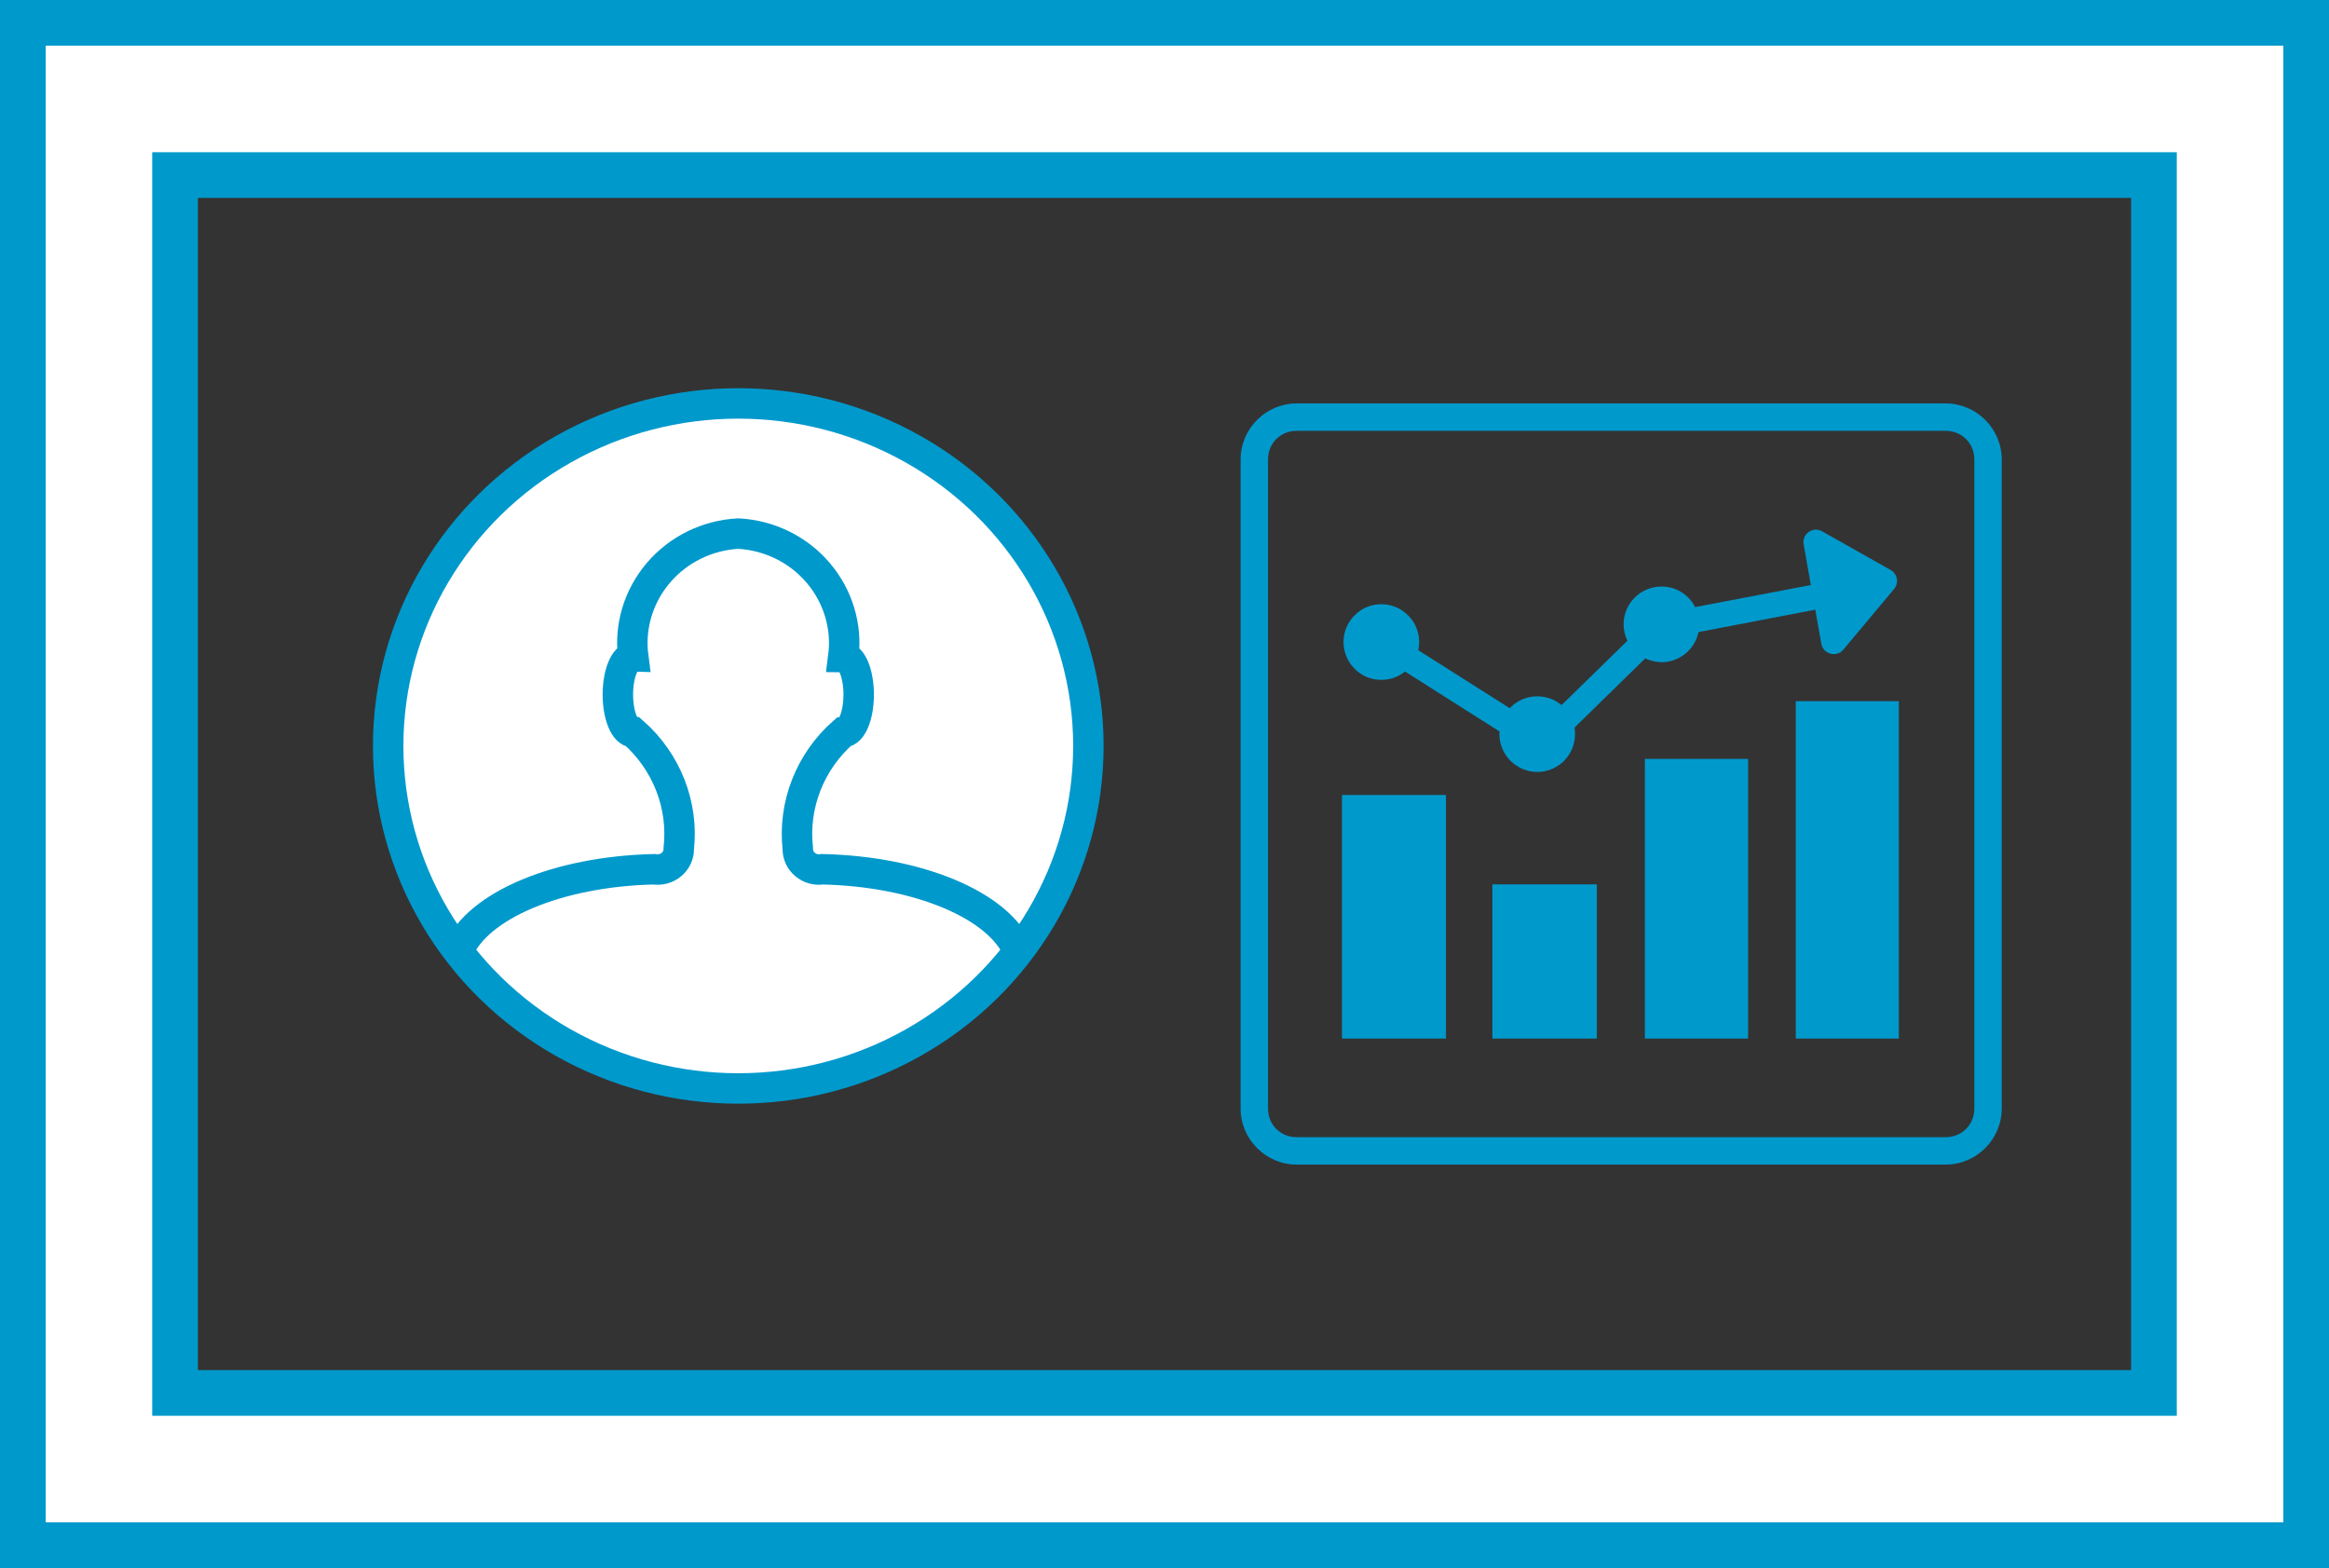 <?xml version="1.0" encoding="UTF-8"?>
<!DOCTYPE svg PUBLIC "-//W3C//DTD SVG 1.1//EN" "http://www.w3.org/Graphics/SVG/1.1/DTD/svg11.dtd">
<svg xmlns="http://www.w3.org/2000/svg" xmlns:xlink="http://www.w3.org/1999/xlink" version="1.1" width="153px" height="103px" viewBox="-0.5 -0.5 153 103" content="&lt;mxfile host=&quot;app.diagrams.net&quot; modified=&quot;2021-01-08T13:09:50.931Z&quot; agent=&quot;5.0 (Macintosh)&quot; etag=&quot;lHPPT_BWw911sexbn_82&quot; version=&quot;14.0.4&quot; type=&quot;device&quot;&gt;&lt;diagram id=&quot;ztpGBYhjRxqYq_KKyHoE&quot; name=&quot;Page-1&quot;&gt;tZVNj5swEIZ/DccisPPRHBc22xxaqVIqVerNgAFrDYOMIaS/vjaY703SrbYcEH7H9oznmTEW9rPmiyBF+g0iyi3kRI2Fny2Edpu9emvh2gnbz0ZIBIs6yR2FM/tNjegYtWIRLWcTJQCXrJiLIeQ5DeVMI0LAZT4tBj73WpCEroRzSPha/ckimXYqcvGonyhLUrkwBCR8TQRUuXGXQ047S0b6XcwRy5REcJlI+GhhXwDI7itrfMp1UvuEdetebliHiAXN5d8s8I6nX9mPoD6XTnwiQGP8/PQJm+BqwiuTChOtvPa5KYDlkopjrRzpNLsW9obDOGoQkTKlkRmkMuP9JCnglfrAQSilTQ32SFl0AGPW6EUeJwHl36FkkkGu9JBqb8pQUyGZQvR1MSEAKSGbTHjiLNEGCYV2YEbDPlBJznIVR186TneAQp8vaxJd0HZdR3YtQJebFzPO+6gthB3ncPB9pZtUKa+0uQnBHdCqXqGQUSmuaopZgNG2W2L6BB3M+DJW3dYwSScF12vE1Hky7DwSVx8G+nsKwH1cABOkD5msst/i9YY2meQ1bp+bHLvq6bsR3S26JU0G5d5m6rIo7apsw1gwfWmfVY1+MG20OzykvdmtaW+2/4s2ekz7H9tu2vcLGgEpWWjHgmT6Amj/Ga5zN/dz9vgOv4+gtFn05N5ZUXLfakrXeX9XquF45be2yQ8VH/8A&lt;/diagram&gt;&lt;/mxfile&gt;"><rect x="-0.5" y="-0.5" width="153" height="103" fill="#333333" stroke="none"/><defs/><g><rect x="81" y="26" width="50" height="50" fill="none" stroke="none" pointer-events="all"/><path d="M 84.68 26 C 82.66 26 81 27.66 81 29.68 L 81 72.32 C 81 74.34 82.66 76 84.68 76 L 127.32 76 C 129.34 76 131 74.34 131 72.32 L 131 29.68 C 131 27.66 129.34 26 127.32 26 Z M 84.68 27.8 L 127.32 27.8 C 128.38 27.8 129.2 28.62 129.2 29.68 L 129.2 72.32 C 129.2 73.38 128.38 74.2 127.32 74.2 L 84.68 74.2 C 83.62 74.2 82.8 73.38 82.8 72.32 L 82.8 29.68 C 82.8 28.62 83.62 27.8 84.68 27.8 Z M 118.81 34.29 C 118.29 34.29 117.89 34.75 117.99 35.26 L 118.46 37.93 L 110.86 39.38 C 110.44 38.55 109.58 38.02 108.65 38.03 C 107.27 38.03 106.16 39.14 106.16 40.51 C 106.16 40.88 106.25 41.25 106.41 41.59 L 102.08 45.82 C 101.64 45.44 101.07 45.24 100.49 45.24 C 99.8 45.24 99.15 45.52 98.68 46.02 L 92.67 42.21 C 92.71 42.03 92.73 41.85 92.73 41.67 C 92.73 41.02 92.47 40.38 92 39.92 C 91.54 39.45 90.9 39.19 90.24 39.19 C 89.58 39.19 88.95 39.45 88.49 39.92 C 88.02 40.38 87.76 41.01 87.76 41.67 C 87.76 42.33 88.02 42.97 88.49 43.43 C 88.95 43.9 89.58 44.16 90.24 44.16 C 90.81 44.16 91.36 43.97 91.8 43.61 L 98.01 47.55 C 98.01 47.6 98 47.66 98 47.72 C 98 48.38 98.26 49.01 98.73 49.48 C 99.2 49.94 99.83 50.21 100.49 50.21 C 101.15 50.21 101.78 49.94 102.25 49.48 C 102.71 49.01 102.97 48.38 102.97 47.72 C 102.97 47.58 102.96 47.43 102.94 47.29 L 107.58 42.75 C 107.92 42.91 108.28 42.99 108.65 43 C 109.82 43 110.84 42.17 111.08 41.02 L 118.75 39.55 L 119.15 41.79 C 119.28 42.48 120.15 42.71 120.6 42.17 L 123.93 38.19 C 124.26 37.79 124.15 37.19 123.7 36.94 L 119.2 34.4 C 119.08 34.33 118.95 34.3 118.81 34.29 Z M 117.47 45.56 L 117.47 67.72 L 124.24 67.72 L 124.24 45.56 Z M 107.56 49.35 L 107.56 67.72 L 114.34 67.72 L 114.34 49.35 Z M 87.66 51.72 L 87.66 67.72 L 94.49 67.72 L 94.49 51.72 Z M 97.54 57.59 L 97.54 67.72 L 104.4 67.72 L 104.4 57.59 Z" fill="#0099cc" stroke="none" pointer-events="all"/><ellipse cx="48" cy="48.5" rx="23" ry="22.5" fill="#ffffff" stroke="#0099cc" stroke-width="2" pointer-events="all"/><path d="M 29.6 62 C 30.86 58.97 36.16 56.74 42.48 56.6 C 42.88 56.67 43.3 56.55 43.61 56.29 C 43.92 56.03 44.1 55.65 44.09 55.25 C 44.41 52.38 43.29 49.53 41.1 47.6 C 40.54 47.6 40.09 46.49 40.09 45.13 C 40.09 43.76 40.54 42.65 41.1 42.65 C 40.84 40.67 41.44 38.67 42.75 37.13 C 44.06 35.59 45.96 34.66 48 34.55 C 50.04 34.66 51.94 35.59 53.25 37.13 C 54.56 38.67 55.16 40.67 54.9 42.65 C 55.46 42.65 55.91 43.76 55.91 45.13 C 55.91 46.49 55.46 47.6 54.9 47.6 C 52.71 49.53 51.59 52.38 51.91 55.25 C 51.9 55.65 52.08 56.03 52.39 56.29 C 52.7 56.55 53.12 56.67 53.52 56.6 C 59.84 56.74 65.14 58.97 66.4 62" fill="none" stroke="#0099cc" stroke-width="2" stroke-miterlimit="10" pointer-events="all"/><path d="M 151 1 L 151 101 L 1 101 L 1 1 Z M 11 11 L 11 91 L 141 91 L 141 11 Z" fill="#ffffff" stroke="#0099cc" stroke-width="3" stroke-miterlimit="10" pointer-events="all"/></g></svg>